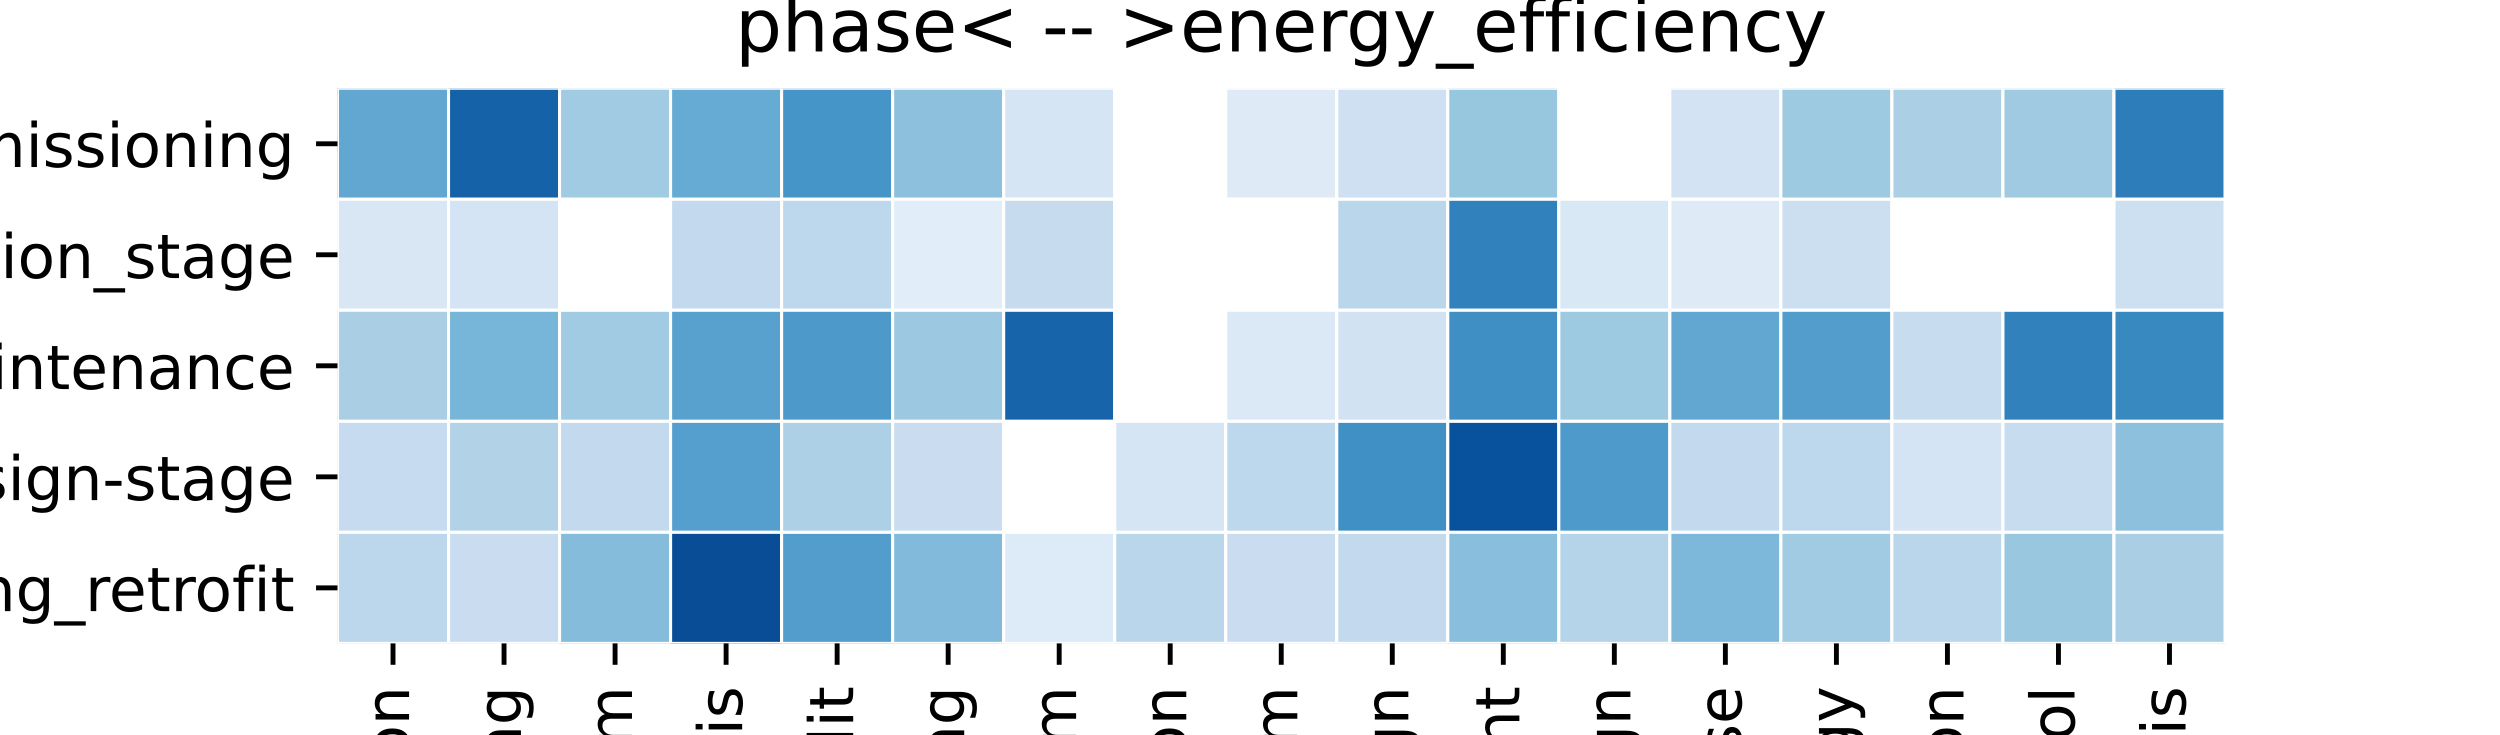 <?xml version="1.0" encoding="utf-8" standalone="no"?>
<!DOCTYPE svg PUBLIC "-//W3C//DTD SVG 1.1//EN"
  "http://www.w3.org/Graphics/SVG/1.1/DTD/svg11.dtd">
<!-- Created with matplotlib (https://matplotlib.org/) -->
<svg height="120pt" version="1.1" viewBox="0 0 408 120" width="408pt" xmlns="http://www.w3.org/2000/svg" xmlns:xlink="http://www.w3.org/1999/xlink">
 <defs>
  <style type="text/css">
*{stroke-linecap:butt;stroke-linejoin:round;}
  </style>
 </defs>
 <g id="figure_1">
  <g id="patch_1">
   <path d="M 0 120 
L 408 120 
L 408 0 
L 0 0 
z
" style="fill:#ffffff;"/>
  </g>
  <g id="axes_1">
   <g id="patch_2">
    <path d="M 55.08 105 
L 363.12 105 
L 363.12 14.4 
L 55.08 14.4 
z
" style="fill:#ffffff;"/>
   </g>
   <g id="QuadMesh_1">
    <path clip-path="url(#pa91f9dc8dc)" d="M 55.08 14.4 
L 73.2 14.4 
L 73.2 32.52 
L 55.08 32.52 
L 55.08 14.4 
" style="fill:#61a7d2;stroke:#ffffff;stroke-width:0.5;"/>
    <path clip-path="url(#pa91f9dc8dc)" d="M 73.2 14.4 
L 91.32 14.4 
L 91.32 32.52 
L 73.2 32.52 
L 73.2 14.4 
" style="fill:#1562a9;stroke:#ffffff;stroke-width:0.5;"/>
    <path clip-path="url(#pa91f9dc8dc)" d="M 91.32 14.4 
L 109.44 14.4 
L 109.44 32.52 
L 91.32 32.52 
L 91.32 14.4 
" style="fill:#a0cbe2;stroke:#ffffff;stroke-width:0.5;"/>
    <path clip-path="url(#pa91f9dc8dc)" d="M 109.44 14.4 
L 127.56 14.4 
L 127.56 32.52 
L 109.44 32.52 
L 109.44 14.4 
" style="fill:#66abd4;stroke:#ffffff;stroke-width:0.5;"/>
    <path clip-path="url(#pa91f9dc8dc)" d="M 127.56 14.4 
L 145.68 14.4 
L 145.68 32.52 
L 127.56 32.52 
L 127.56 14.4 
" style="fill:#4695c8;stroke:#ffffff;stroke-width:0.5;"/>
    <path clip-path="url(#pa91f9dc8dc)" d="M 145.68 14.4 
L 163.8 14.4 
L 163.8 32.52 
L 145.68 32.52 
L 145.68 14.4 
" style="fill:#8cc0dd;stroke:#ffffff;stroke-width:0.5;"/>
    <path clip-path="url(#pa91f9dc8dc)" d="M 163.8 14.4 
L 181.92 14.4 
L 181.92 32.52 
L 163.8 32.52 
L 163.8 14.4 
" style="fill:#d6e5f4;stroke:#ffffff;stroke-width:0.5;"/>
    <path clip-path="url(#pa91f9dc8dc)" d="M 181.92 14.4 
L 200.04 14.4 
L 200.04 32.52 
L 181.92 32.52 
L 181.92 14.4 
" style="fill:none;stroke:#ffffff;stroke-width:0.5;"/>
    <path clip-path="url(#pa91f9dc8dc)" d="M 200.04 14.4 
L 218.16 14.4 
L 218.16 32.52 
L 200.04 32.52 
L 200.04 14.4 
" style="fill:#deebf7;stroke:#ffffff;stroke-width:0.5;"/>
    <path clip-path="url(#pa91f9dc8dc)" d="M 218.16 14.4 
L 236.28 14.4 
L 236.28 32.52 
L 218.16 32.52 
L 218.16 14.4 
" style="fill:#cee0f2;stroke:#ffffff;stroke-width:0.5;"/>
    <path clip-path="url(#pa91f9dc8dc)" d="M 236.28 14.4 
L 254.4 14.4 
L 254.4 32.52 
L 236.28 32.52 
L 236.28 14.4 
" style="fill:#97c6df;stroke:#ffffff;stroke-width:0.5;"/>
    <path clip-path="url(#pa91f9dc8dc)" d="M 254.4 14.4 
L 272.52 14.4 
L 272.52 32.52 
L 254.4 32.52 
L 254.4 14.4 
" style="fill:none;stroke:#ffffff;stroke-width:0.5;"/>
    <path clip-path="url(#pa91f9dc8dc)" d="M 272.52 14.4 
L 290.64 14.4 
L 290.64 32.52 
L 272.52 32.52 
L 272.52 14.4 
" style="fill:#d3e3f3;stroke:#ffffff;stroke-width:0.5;"/>
    <path clip-path="url(#pa91f9dc8dc)" d="M 290.64 14.4 
L 308.76 14.4 
L 308.76 32.52 
L 290.64 32.52 
L 290.64 14.4 
" style="fill:#9dcae1;stroke:#ffffff;stroke-width:0.5;"/>
    <path clip-path="url(#pa91f9dc8dc)" d="M 308.76 14.4 
L 326.88 14.4 
L 326.88 32.52 
L 308.76 32.52 
L 308.76 14.4 
" style="fill:#abd0e6;stroke:#ffffff;stroke-width:0.5;"/>
    <path clip-path="url(#pa91f9dc8dc)" d="M 326.88 14.4 
L 345 14.4 
L 345 32.52 
L 326.88 32.52 
L 326.88 14.4 
" style="fill:#9fcae1;stroke:#ffffff;stroke-width:0.5;"/>
    <path clip-path="url(#pa91f9dc8dc)" d="M 345 14.4 
L 363.12 14.4 
L 363.12 32.52 
L 345 32.52 
L 345 14.4 
" style="fill:#2d7dbb;stroke:#ffffff;stroke-width:0.5;"/>
    <path clip-path="url(#pa91f9dc8dc)" d="M 55.08 32.52 
L 73.2 32.52 
L 73.2 50.64 
L 55.08 50.64 
L 55.08 32.52 
" style="fill:#d9e7f5;stroke:#ffffff;stroke-width:0.5;"/>
    <path clip-path="url(#pa91f9dc8dc)" d="M 73.2 32.52 
L 91.32 32.52 
L 91.32 50.64 
L 73.2 50.64 
L 73.2 32.52 
" style="fill:#d4e4f4;stroke:#ffffff;stroke-width:0.5;"/>
    <path clip-path="url(#pa91f9dc8dc)" d="M 91.32 32.52 
L 109.44 32.52 
L 109.44 50.64 
L 91.32 50.64 
L 91.32 32.52 
" style="fill:none;stroke:#ffffff;stroke-width:0.5;"/>
    <path clip-path="url(#pa91f9dc8dc)" d="M 109.44 32.52 
L 127.56 32.52 
L 127.56 50.64 
L 109.44 50.64 
L 109.44 32.52 
" style="fill:#c2d9ee;stroke:#ffffff;stroke-width:0.5;"/>
    <path clip-path="url(#pa91f9dc8dc)" d="M 127.56 32.52 
L 145.68 32.52 
L 145.68 50.64 
L 127.56 50.64 
L 127.56 32.52 
" style="fill:#bdd7ec;stroke:#ffffff;stroke-width:0.5;"/>
    <path clip-path="url(#pa91f9dc8dc)" d="M 145.68 32.52 
L 163.8 32.52 
L 163.8 50.64 
L 145.68 50.64 
L 145.68 32.52 
" style="fill:#e1edf8;stroke:#ffffff;stroke-width:0.5;"/>
    <path clip-path="url(#pa91f9dc8dc)" d="M 163.8 32.52 
L 181.92 32.52 
L 181.92 50.64 
L 163.8 50.64 
L 163.8 32.52 
" style="fill:#c7dbef;stroke:#ffffff;stroke-width:0.5;"/>
    <path clip-path="url(#pa91f9dc8dc)" d="M 181.92 32.52 
L 200.04 32.52 
L 200.04 50.64 
L 181.92 50.64 
L 181.92 32.52 
" style="fill:none;stroke:#ffffff;stroke-width:0.5;"/>
    <path clip-path="url(#pa91f9dc8dc)" d="M 200.04 32.52 
L 218.16 32.52 
L 218.16 50.64 
L 200.04 50.64 
L 200.04 32.52 
" style="fill:none;stroke:#ffffff;stroke-width:0.5;"/>
    <path clip-path="url(#pa91f9dc8dc)" d="M 218.16 32.52 
L 236.28 32.52 
L 236.28 50.64 
L 218.16 50.64 
L 218.16 32.52 
" style="fill:#b9d6ea;stroke:#ffffff;stroke-width:0.5;"/>
    <path clip-path="url(#pa91f9dc8dc)" d="M 236.28 32.52 
L 254.4 32.52 
L 254.4 50.64 
L 236.28 50.64 
L 236.28 32.52 
" style="fill:#3181bd;stroke:#ffffff;stroke-width:0.5;"/>
    <path clip-path="url(#pa91f9dc8dc)" d="M 254.4 32.52 
L 272.52 32.52 
L 272.52 50.64 
L 254.4 50.64 
L 254.4 32.52 
" style="fill:#d9e8f5;stroke:#ffffff;stroke-width:0.5;"/>
    <path clip-path="url(#pa91f9dc8dc)" d="M 272.52 32.52 
L 290.64 32.52 
L 290.64 50.64 
L 272.52 50.64 
L 272.52 32.52 
" style="fill:#deebf7;stroke:#ffffff;stroke-width:0.5;"/>
    <path clip-path="url(#pa91f9dc8dc)" d="M 290.64 32.52 
L 308.76 32.52 
L 308.76 50.64 
L 290.64 50.64 
L 290.64 32.52 
" style="fill:#ccdff1;stroke:#ffffff;stroke-width:0.5;"/>
    <path clip-path="url(#pa91f9dc8dc)" d="M 308.76 32.52 
L 326.88 32.52 
L 326.88 50.64 
L 308.76 50.64 
L 308.76 32.52 
" style="fill:none;stroke:#ffffff;stroke-width:0.5;"/>
    <path clip-path="url(#pa91f9dc8dc)" d="M 326.88 32.52 
L 345 32.52 
L 345 50.64 
L 326.88 50.64 
L 326.88 32.52 
" style="fill:none;stroke:#ffffff;stroke-width:0.5;"/>
    <path clip-path="url(#pa91f9dc8dc)" d="M 345 32.52 
L 363.12 32.52 
L 363.12 50.64 
L 345 50.64 
L 345 32.52 
" style="fill:#cde0f1;stroke:#ffffff;stroke-width:0.5;"/>
    <path clip-path="url(#pa91f9dc8dc)" d="M 55.08 50.64 
L 73.2 50.64 
L 73.2 68.76 
L 55.08 68.76 
L 55.08 50.64 
" style="fill:#aacfe5;stroke:#ffffff;stroke-width:0.5;"/>
    <path clip-path="url(#pa91f9dc8dc)" d="M 73.2 50.64 
L 91.32 50.64 
L 91.32 68.76 
L 73.2 68.76 
L 73.2 50.64 
" style="fill:#77b5d9;stroke:#ffffff;stroke-width:0.5;"/>
    <path clip-path="url(#pa91f9dc8dc)" d="M 91.32 50.64 
L 109.44 50.64 
L 109.44 68.76 
L 91.32 68.76 
L 91.32 50.64 
" style="fill:#a0cbe2;stroke:#ffffff;stroke-width:0.5;"/>
    <path clip-path="url(#pa91f9dc8dc)" d="M 109.44 50.64 
L 127.56 50.64 
L 127.56 68.76 
L 109.44 68.76 
L 109.44 50.64 
" style="fill:#58a1cf;stroke:#ffffff;stroke-width:0.5;"/>
    <path clip-path="url(#pa91f9dc8dc)" d="M 127.56 50.64 
L 145.68 50.64 
L 145.68 68.76 
L 127.56 68.76 
L 127.56 50.64 
" style="fill:#4d99ca;stroke:#ffffff;stroke-width:0.5;"/>
    <path clip-path="url(#pa91f9dc8dc)" d="M 145.68 50.64 
L 163.8 50.64 
L 163.8 68.76 
L 145.68 68.76 
L 145.68 50.64 
" style="fill:#9cc9e1;stroke:#ffffff;stroke-width:0.5;"/>
    <path clip-path="url(#pa91f9dc8dc)" d="M 163.8 50.64 
L 181.92 50.64 
L 181.92 68.76 
L 163.8 68.76 
L 163.8 50.64 
" style="fill:#1764ab;stroke:#ffffff;stroke-width:0.5;"/>
    <path clip-path="url(#pa91f9dc8dc)" d="M 181.92 50.64 
L 200.04 50.64 
L 200.04 68.76 
L 181.92 68.76 
L 181.92 50.64 
" style="fill:none;stroke:#ffffff;stroke-width:0.5;"/>
    <path clip-path="url(#pa91f9dc8dc)" d="M 200.04 50.64 
L 218.16 50.64 
L 218.16 68.76 
L 200.04 68.76 
L 200.04 50.64 
" style="fill:#dbe9f6;stroke:#ffffff;stroke-width:0.5;"/>
    <path clip-path="url(#pa91f9dc8dc)" d="M 218.16 50.64 
L 236.28 50.64 
L 236.28 68.76 
L 218.16 68.76 
L 218.16 50.64 
" style="fill:#d1e2f3;stroke:#ffffff;stroke-width:0.5;"/>
    <path clip-path="url(#pa91f9dc8dc)" d="M 236.28 50.64 
L 254.4 50.64 
L 254.4 68.76 
L 236.28 68.76 
L 236.28 50.64 
" style="fill:#3f8fc5;stroke:#ffffff;stroke-width:0.5;"/>
    <path clip-path="url(#pa91f9dc8dc)" d="M 254.4 50.64 
L 272.52 50.64 
L 272.52 68.76 
L 254.4 68.76 
L 254.4 50.64 
" style="fill:#9dcae1;stroke:#ffffff;stroke-width:0.5;"/>
    <path clip-path="url(#pa91f9dc8dc)" d="M 272.52 50.64 
L 290.64 50.64 
L 290.64 68.76 
L 272.52 68.76 
L 272.52 50.64 
" style="fill:#61a7d2;stroke:#ffffff;stroke-width:0.5;"/>
    <path clip-path="url(#pa91f9dc8dc)" d="M 290.64 50.64 
L 308.76 50.64 
L 308.76 68.76 
L 290.64 68.76 
L 290.64 50.64 
" style="fill:#529dcc;stroke:#ffffff;stroke-width:0.5;"/>
    <path clip-path="url(#pa91f9dc8dc)" d="M 308.76 50.64 
L 326.88 50.64 
L 326.88 68.76 
L 308.76 68.76 
L 308.76 50.64 
" style="fill:#c7dcef;stroke:#ffffff;stroke-width:0.5;"/>
    <path clip-path="url(#pa91f9dc8dc)" d="M 326.88 50.64 
L 345 50.64 
L 345 68.76 
L 326.88 68.76 
L 326.88 50.64 
" style="fill:#3181bd;stroke:#ffffff;stroke-width:0.5;"/>
    <path clip-path="url(#pa91f9dc8dc)" d="M 345 50.64 
L 363.12 50.64 
L 363.12 68.76 
L 345 68.76 
L 345 50.64 
" style="fill:#3989c1;stroke:#ffffff;stroke-width:0.5;"/>
    <path clip-path="url(#pa91f9dc8dc)" d="M 55.08 68.76 
L 73.2 68.76 
L 73.2 86.88 
L 55.08 86.88 
L 55.08 68.76 
" style="fill:#c6dbef;stroke:#ffffff;stroke-width:0.5;"/>
    <path clip-path="url(#pa91f9dc8dc)" d="M 73.2 68.76 
L 91.32 68.76 
L 91.32 86.88 
L 73.2 86.88 
L 73.2 68.76 
" style="fill:#b2d2e8;stroke:#ffffff;stroke-width:0.5;"/>
    <path clip-path="url(#pa91f9dc8dc)" d="M 91.32 68.76 
L 109.44 68.76 
L 109.44 86.88 
L 91.32 86.88 
L 91.32 68.76 
" style="fill:#c2d9ee;stroke:#ffffff;stroke-width:0.5;"/>
    <path clip-path="url(#pa91f9dc8dc)" d="M 109.44 68.76 
L 127.56 68.76 
L 127.56 86.88 
L 109.44 86.88 
L 109.44 68.76 
" style="fill:#549fcd;stroke:#ffffff;stroke-width:0.5;"/>
    <path clip-path="url(#pa91f9dc8dc)" d="M 127.56 68.76 
L 145.68 68.76 
L 145.68 86.88 
L 127.56 86.88 
L 127.56 68.76 
" style="fill:#add0e6;stroke:#ffffff;stroke-width:0.5;"/>
    <path clip-path="url(#pa91f9dc8dc)" d="M 145.68 68.76 
L 163.8 68.76 
L 163.8 86.88 
L 145.68 86.88 
L 145.68 68.76 
" style="fill:#caddf0;stroke:#ffffff;stroke-width:0.5;"/>
    <path clip-path="url(#pa91f9dc8dc)" d="M 163.8 68.76 
L 181.92 68.76 
L 181.92 86.88 
L 163.8 86.88 
L 163.8 68.76 
" style="fill:none;stroke:#ffffff;stroke-width:0.5;"/>
    <path clip-path="url(#pa91f9dc8dc)" d="M 181.92 68.76 
L 200.04 68.76 
L 200.04 86.88 
L 181.92 86.88 
L 181.92 68.76 
" style="fill:#d5e5f4;stroke:#ffffff;stroke-width:0.5;"/>
    <path clip-path="url(#pa91f9dc8dc)" d="M 200.04 68.76 
L 218.16 68.76 
L 218.16 86.88 
L 200.04 86.88 
L 200.04 68.76 
" style="fill:#bdd7ec;stroke:#ffffff;stroke-width:0.5;"/>
    <path clip-path="url(#pa91f9dc8dc)" d="M 218.16 68.76 
L 236.28 68.76 
L 236.28 86.88 
L 218.16 86.88 
L 218.16 68.76 
" style="fill:#4090c5;stroke:#ffffff;stroke-width:0.5;"/>
    <path clip-path="url(#pa91f9dc8dc)" d="M 236.28 68.76 
L 254.4 68.76 
L 254.4 86.88 
L 236.28 86.88 
L 236.28 68.76 
" style="fill:#08519c;stroke:#ffffff;stroke-width:0.5;"/>
    <path clip-path="url(#pa91f9dc8dc)" d="M 254.4 68.76 
L 272.52 68.76 
L 272.52 86.88 
L 254.4 86.88 
L 254.4 68.76 
" style="fill:#4e9acb;stroke:#ffffff;stroke-width:0.5;"/>
    <path clip-path="url(#pa91f9dc8dc)" d="M 272.52 68.76 
L 290.64 68.76 
L 290.64 86.88 
L 272.52 86.88 
L 272.52 68.76 
" style="fill:#c3daee;stroke:#ffffff;stroke-width:0.5;"/>
    <path clip-path="url(#pa91f9dc8dc)" d="M 290.64 68.76 
L 308.76 68.76 
L 308.76 86.88 
L 290.64 86.88 
L 290.64 68.76 
" style="fill:#bdd7ec;stroke:#ffffff;stroke-width:0.5;"/>
    <path clip-path="url(#pa91f9dc8dc)" d="M 308.76 68.76 
L 326.88 68.76 
L 326.88 86.88 
L 308.76 86.88 
L 308.76 68.76 
" style="fill:#d4e4f4;stroke:#ffffff;stroke-width:0.5;"/>
    <path clip-path="url(#pa91f9dc8dc)" d="M 326.88 68.76 
L 345 68.76 
L 345 86.88 
L 326.88 86.88 
L 326.88 68.76 
" style="fill:#c8dcf0;stroke:#ffffff;stroke-width:0.5;"/>
    <path clip-path="url(#pa91f9dc8dc)" d="M 345 68.76 
L 363.12 68.76 
L 363.12 86.88 
L 345 86.88 
L 345 68.76 
" style="fill:#8cc0dd;stroke:#ffffff;stroke-width:0.5;"/>
    <path clip-path="url(#pa91f9dc8dc)" d="M 55.08 86.88 
L 73.2 86.88 
L 73.2 105 
L 55.08 105 
L 55.08 86.88 
" style="fill:#bcd7eb;stroke:#ffffff;stroke-width:0.5;"/>
    <path clip-path="url(#pa91f9dc8dc)" d="M 73.2 86.88 
L 91.32 86.88 
L 91.32 105 
L 73.2 105 
L 73.2 86.88 
" style="fill:#caddf0;stroke:#ffffff;stroke-width:0.5;"/>
    <path clip-path="url(#pa91f9dc8dc)" d="M 91.32 86.88 
L 109.44 86.88 
L 109.44 105 
L 91.32 105 
L 91.32 86.88 
" style="fill:#85bcdc;stroke:#ffffff;stroke-width:0.5;"/>
    <path clip-path="url(#pa91f9dc8dc)" d="M 109.44 86.88 
L 127.56 86.88 
L 127.56 105 
L 109.44 105 
L 109.44 86.88 
" style="fill:#084d96;stroke:#ffffff;stroke-width:0.5;"/>
    <path clip-path="url(#pa91f9dc8dc)" d="M 127.56 86.88 
L 145.68 86.88 
L 145.68 105 
L 127.56 105 
L 127.56 86.88 
" style="fill:#529dcc;stroke:#ffffff;stroke-width:0.5;"/>
    <path clip-path="url(#pa91f9dc8dc)" d="M 145.68 86.88 
L 163.8 86.88 
L 163.8 105 
L 145.68 105 
L 145.68 86.88 
" style="fill:#81badb;stroke:#ffffff;stroke-width:0.5;"/>
    <path clip-path="url(#pa91f9dc8dc)" d="M 163.8 86.88 
L 181.92 86.88 
L 181.92 105 
L 163.8 105 
L 163.8 86.88 
" style="fill:#ddeaf7;stroke:#ffffff;stroke-width:0.5;"/>
    <path clip-path="url(#pa91f9dc8dc)" d="M 181.92 86.88 
L 200.04 86.88 
L 200.04 105 
L 181.92 105 
L 181.92 86.88 
" style="fill:#bad6eb;stroke:#ffffff;stroke-width:0.5;"/>
    <path clip-path="url(#pa91f9dc8dc)" d="M 200.04 86.88 
L 218.16 86.88 
L 218.16 105 
L 200.04 105 
L 200.04 86.88 
" style="fill:#caddf0;stroke:#ffffff;stroke-width:0.5;"/>
    <path clip-path="url(#pa91f9dc8dc)" d="M 218.16 86.88 
L 236.28 86.88 
L 236.28 105 
L 218.16 105 
L 218.16 86.88 
" style="fill:#c2d9ee;stroke:#ffffff;stroke-width:0.5;"/>
    <path clip-path="url(#pa91f9dc8dc)" d="M 236.28 86.88 
L 254.4 86.88 
L 254.4 105 
L 236.28 105 
L 236.28 86.88 
" style="fill:#89bedc;stroke:#ffffff;stroke-width:0.5;"/>
    <path clip-path="url(#pa91f9dc8dc)" d="M 254.4 86.88 
L 272.52 86.88 
L 272.52 105 
L 254.4 105 
L 254.4 86.88 
" style="fill:#b5d4e9;stroke:#ffffff;stroke-width:0.5;"/>
    <path clip-path="url(#pa91f9dc8dc)" d="M 272.52 86.88 
L 290.64 86.88 
L 290.64 105 
L 272.52 105 
L 272.52 86.88 
" style="fill:#7db8da;stroke:#ffffff;stroke-width:0.5;"/>
    <path clip-path="url(#pa91f9dc8dc)" d="M 290.64 86.88 
L 308.76 86.88 
L 308.76 105 
L 290.64 105 
L 290.64 86.88 
" style="fill:#a0cbe2;stroke:#ffffff;stroke-width:0.5;"/>
    <path clip-path="url(#pa91f9dc8dc)" d="M 308.76 86.88 
L 326.88 86.88 
L 326.88 105 
L 308.76 105 
L 308.76 86.88 
" style="fill:#b9d6ea;stroke:#ffffff;stroke-width:0.5;"/>
    <path clip-path="url(#pa91f9dc8dc)" d="M 326.88 86.88 
L 345 86.88 
L 345 105 
L 326.88 105 
L 326.88 86.88 
" style="fill:#99c7e0;stroke:#ffffff;stroke-width:0.5;"/>
    <path clip-path="url(#pa91f9dc8dc)" d="M 345 86.88 
L 363.12 86.88 
L 363.12 105 
L 345 105 
L 345 86.88 
" style="fill:#aacfe5;stroke:#ffffff;stroke-width:0.5;"/>
   </g>
   <g id="matplotlib.axis_1">
    <g id="xtick_1">
     <g id="line2d_1">
      <defs>
       <path d="M 0 0 
L 0 3.5 
" id="me21afa8366" style="stroke:#000000;stroke-width:0.8;"/>
      </defs>
      <g>
       <use style="stroke:#000000;stroke-width:0.8;" x="64.14" xlink:href="#me21afa8366" y="105"/>
      </g>
     </g>
     <g id="text_1">
      <!-- measurement_and_verification -->
      <defs>
       <path d="M 52 44.188 
Q 55.375 50.25 60.062 53.125 
Q 64.75 56 71.094 56 
Q 79.641 56 84.281 50.016 
Q 88.922 44.047 88.922 33.016 
L 88.922 0 
L 79.891 0 
L 79.891 32.719 
Q 79.891 40.578 77.094 44.375 
Q 74.312 48.188 68.609 48.188 
Q 61.625 48.188 57.562 43.547 
Q 53.516 38.922 53.516 30.906 
L 53.516 0 
L 44.484 0 
L 44.484 32.719 
Q 44.484 40.625 41.703 44.406 
Q 38.922 48.188 33.109 48.188 
Q 26.219 48.188 22.156 43.531 
Q 18.109 38.875 18.109 30.906 
L 18.109 0 
L 9.078 0 
L 9.078 54.688 
L 18.109 54.688 
L 18.109 46.188 
Q 21.188 51.219 25.484 53.609 
Q 29.781 56 35.688 56 
Q 41.656 56 45.828 52.969 
Q 50 49.953 52 44.188 
z
" id="DejaVuSans-109"/>
       <path d="M 56.203 29.594 
L 56.203 25.203 
L 14.891 25.203 
Q 15.484 15.922 20.484 11.062 
Q 25.484 6.203 34.422 6.203 
Q 39.594 6.203 44.453 7.469 
Q 49.312 8.734 54.109 11.281 
L 54.109 2.781 
Q 49.266 0.734 44.188 -0.344 
Q 39.109 -1.422 33.891 -1.422 
Q 20.797 -1.422 13.156 6.188 
Q 5.516 13.812 5.516 26.812 
Q 5.516 40.234 12.766 48.109 
Q 20.016 56 32.328 56 
Q 43.359 56 49.781 48.891 
Q 56.203 41.797 56.203 29.594 
z
M 47.219 32.234 
Q 47.125 39.594 43.094 43.984 
Q 39.062 48.391 32.422 48.391 
Q 24.906 48.391 20.391 44.141 
Q 15.875 39.891 15.188 32.172 
z
" id="DejaVuSans-101"/>
       <path d="M 34.281 27.484 
Q 23.391 27.484 19.188 25 
Q 14.984 22.516 14.984 16.5 
Q 14.984 11.719 18.141 8.906 
Q 21.297 6.109 26.703 6.109 
Q 34.188 6.109 38.703 11.406 
Q 43.219 16.703 43.219 25.484 
L 43.219 27.484 
z
M 52.203 31.203 
L 52.203 0 
L 43.219 0 
L 43.219 8.297 
Q 40.141 3.328 35.547 0.953 
Q 30.953 -1.422 24.312 -1.422 
Q 15.922 -1.422 10.953 3.297 
Q 6 8.016 6 15.922 
Q 6 25.141 12.172 29.828 
Q 18.359 34.516 30.609 34.516 
L 43.219 34.516 
L 43.219 35.406 
Q 43.219 41.609 39.141 45 
Q 35.062 48.391 27.688 48.391 
Q 23 48.391 18.547 47.266 
Q 14.109 46.141 10.016 43.891 
L 10.016 52.203 
Q 14.938 54.109 19.578 55.047 
Q 24.219 56 28.609 56 
Q 40.484 56 46.344 49.844 
Q 52.203 43.703 52.203 31.203 
z
" id="DejaVuSans-97"/>
       <path d="M 44.281 53.078 
L 44.281 44.578 
Q 40.484 46.531 36.375 47.5 
Q 32.281 48.484 27.875 48.484 
Q 21.188 48.484 17.844 46.438 
Q 14.5 44.391 14.5 40.281 
Q 14.5 37.156 16.891 35.375 
Q 19.281 33.594 26.516 31.984 
L 29.594 31.297 
Q 39.156 29.25 43.188 25.516 
Q 47.219 21.781 47.219 15.094 
Q 47.219 7.469 41.188 3.016 
Q 35.156 -1.422 24.609 -1.422 
Q 20.219 -1.422 15.453 -0.562 
Q 10.688 0.297 5.422 2 
L 5.422 11.281 
Q 10.406 8.688 15.234 7.391 
Q 20.062 6.109 24.812 6.109 
Q 31.156 6.109 34.562 8.281 
Q 37.984 10.453 37.984 14.406 
Q 37.984 18.062 35.516 20.016 
Q 33.062 21.969 24.703 23.781 
L 21.578 24.516 
Q 13.234 26.266 9.516 29.906 
Q 5.812 33.547 5.812 39.891 
Q 5.812 47.609 11.281 51.797 
Q 16.75 56 26.812 56 
Q 31.781 56 36.172 55.266 
Q 40.578 54.547 44.281 53.078 
z
" id="DejaVuSans-115"/>
       <path d="M 8.5 21.578 
L 8.5 54.688 
L 17.484 54.688 
L 17.484 21.922 
Q 17.484 14.156 20.5 10.266 
Q 23.531 6.391 29.594 6.391 
Q 36.859 6.391 41.078 11.031 
Q 45.312 15.672 45.312 23.688 
L 45.312 54.688 
L 54.297 54.688 
L 54.297 0 
L 45.312 0 
L 45.312 8.406 
Q 42.047 3.422 37.719 1 
Q 33.406 -1.422 27.688 -1.422 
Q 18.266 -1.422 13.375 4.438 
Q 8.5 10.297 8.5 21.578 
z
M 31.109 56 
z
" id="DejaVuSans-117"/>
       <path d="M 41.109 46.297 
Q 39.594 47.172 37.812 47.578 
Q 36.031 48 33.891 48 
Q 26.266 48 22.188 43.047 
Q 18.109 38.094 18.109 28.812 
L 18.109 0 
L 9.078 0 
L 9.078 54.688 
L 18.109 54.688 
L 18.109 46.188 
Q 20.953 51.172 25.484 53.578 
Q 30.031 56 36.531 56 
Q 37.453 56 38.578 55.875 
Q 39.703 55.766 41.062 55.516 
z
" id="DejaVuSans-114"/>
       <path d="M 54.891 33.016 
L 54.891 0 
L 45.906 0 
L 45.906 32.719 
Q 45.906 40.484 42.875 44.328 
Q 39.844 48.188 33.797 48.188 
Q 26.516 48.188 22.312 43.547 
Q 18.109 38.922 18.109 30.906 
L 18.109 0 
L 9.078 0 
L 9.078 54.688 
L 18.109 54.688 
L 18.109 46.188 
Q 21.344 51.125 25.703 53.562 
Q 30.078 56 35.797 56 
Q 45.219 56 50.047 50.172 
Q 54.891 44.344 54.891 33.016 
z
" id="DejaVuSans-110"/>
       <path d="M 18.312 70.219 
L 18.312 54.688 
L 36.812 54.688 
L 36.812 47.703 
L 18.312 47.703 
L 18.312 18.016 
Q 18.312 11.328 20.141 9.422 
Q 21.969 7.516 27.594 7.516 
L 36.812 7.516 
L 36.812 0 
L 27.594 0 
Q 17.188 0 13.234 3.875 
Q 9.281 7.766 9.281 18.016 
L 9.281 47.703 
L 2.688 47.703 
L 2.688 54.688 
L 9.281 54.688 
L 9.281 70.219 
z
" id="DejaVuSans-116"/>
       <path d="M 50.984 -16.609 
L 50.984 -23.578 
L -0.984 -23.578 
L -0.984 -16.609 
z
" id="DejaVuSans-95"/>
       <path d="M 45.406 46.391 
L 45.406 75.984 
L 54.391 75.984 
L 54.391 0 
L 45.406 0 
L 45.406 8.203 
Q 42.578 3.328 38.25 0.953 
Q 33.938 -1.422 27.875 -1.422 
Q 17.969 -1.422 11.734 6.484 
Q 5.516 14.406 5.516 27.297 
Q 5.516 40.188 11.734 48.094 
Q 17.969 56 27.875 56 
Q 33.938 56 38.25 53.625 
Q 42.578 51.266 45.406 46.391 
z
M 14.797 27.297 
Q 14.797 17.391 18.875 11.75 
Q 22.953 6.109 30.078 6.109 
Q 37.203 6.109 41.297 11.75 
Q 45.406 17.391 45.406 27.297 
Q 45.406 37.203 41.297 42.844 
Q 37.203 48.484 30.078 48.484 
Q 22.953 48.484 18.875 42.844 
Q 14.797 37.203 14.797 27.297 
z
" id="DejaVuSans-100"/>
       <path d="M 2.984 54.688 
L 12.5 54.688 
L 29.594 8.797 
L 46.688 54.688 
L 56.203 54.688 
L 35.688 0 
L 23.484 0 
z
" id="DejaVuSans-118"/>
       <path d="M 9.422 54.688 
L 18.406 54.688 
L 18.406 0 
L 9.422 0 
z
M 9.422 75.984 
L 18.406 75.984 
L 18.406 64.594 
L 9.422 64.594 
z
" id="DejaVuSans-105"/>
       <path d="M 37.109 75.984 
L 37.109 68.5 
L 28.516 68.5 
Q 23.688 68.5 21.797 66.547 
Q 19.922 64.594 19.922 59.516 
L 19.922 54.688 
L 34.719 54.688 
L 34.719 47.703 
L 19.922 47.703 
L 19.922 0 
L 10.891 0 
L 10.891 47.703 
L 2.297 47.703 
L 2.297 54.688 
L 10.891 54.688 
L 10.891 58.5 
Q 10.891 67.625 15.141 71.797 
Q 19.391 75.984 28.609 75.984 
z
" id="DejaVuSans-102"/>
       <path d="M 48.781 52.594 
L 48.781 44.188 
Q 44.969 46.297 41.141 47.344 
Q 37.312 48.391 33.406 48.391 
Q 24.656 48.391 19.812 42.844 
Q 14.984 37.312 14.984 27.297 
Q 14.984 17.281 19.812 11.734 
Q 24.656 6.203 33.406 6.203 
Q 37.312 6.203 41.141 7.25 
Q 44.969 8.297 48.781 10.406 
L 48.781 2.094 
Q 45.016 0.344 40.984 -0.531 
Q 36.969 -1.422 32.422 -1.422 
Q 20.062 -1.422 12.781 6.344 
Q 5.516 14.109 5.516 27.297 
Q 5.516 40.672 12.859 48.328 
Q 20.219 56 33.016 56 
Q 37.156 56 41.109 55.141 
Q 45.062 54.297 48.781 52.594 
z
" id="DejaVuSans-99"/>
       <path d="M 30.609 48.391 
Q 23.391 48.391 19.188 42.75 
Q 14.984 37.109 14.984 27.297 
Q 14.984 17.484 19.156 11.844 
Q 23.344 6.203 30.609 6.203 
Q 37.797 6.203 41.984 11.859 
Q 46.188 17.531 46.188 27.297 
Q 46.188 37.016 41.984 42.703 
Q 37.797 48.391 30.609 48.391 
z
M 30.609 56 
Q 42.328 56 49.016 48.375 
Q 55.719 40.766 55.719 27.297 
Q 55.719 13.875 49.016 6.219 
Q 42.328 -1.422 30.609 -1.422 
Q 18.844 -1.422 12.172 6.219 
Q 5.516 13.875 5.516 27.297 
Q 5.516 40.766 12.172 48.375 
Q 18.844 56 30.609 56 
z
" id="DejaVuSans-111"/>
      </defs>
      <g transform="translate(66.76 266.614)rotate(-90)scale(0.1 -0.1)">
       <use xlink:href="#DejaVuSans-109"/>
       <use x="97.412" xlink:href="#DejaVuSans-101"/>
       <use x="158.936" xlink:href="#DejaVuSans-97"/>
       <use x="220.215" xlink:href="#DejaVuSans-115"/>
       <use x="272.314" xlink:href="#DejaVuSans-117"/>
       <use x="335.693" xlink:href="#DejaVuSans-114"/>
       <use x="374.557" xlink:href="#DejaVuSans-101"/>
       <use x="436.08" xlink:href="#DejaVuSans-109"/>
       <use x="533.492" xlink:href="#DejaVuSans-101"/>
       <use x="595.016" xlink:href="#DejaVuSans-110"/>
       <use x="658.395" xlink:href="#DejaVuSans-116"/>
       <use x="697.604" xlink:href="#DejaVuSans-95"/>
       <use x="747.604" xlink:href="#DejaVuSans-97"/>
       <use x="808.883" xlink:href="#DejaVuSans-110"/>
       <use x="872.262" xlink:href="#DejaVuSans-100"/>
       <use x="935.738" xlink:href="#DejaVuSans-95"/>
       <use x="985.738" xlink:href="#DejaVuSans-118"/>
       <use x="1044.918" xlink:href="#DejaVuSans-101"/>
       <use x="1106.441" xlink:href="#DejaVuSans-114"/>
       <use x="1147.555" xlink:href="#DejaVuSans-105"/>
       <use x="1175.338" xlink:href="#DejaVuSans-102"/>
       <use x="1210.543" xlink:href="#DejaVuSans-105"/>
       <use x="1238.326" xlink:href="#DejaVuSans-99"/>
       <use x="1293.307" xlink:href="#DejaVuSans-97"/>
       <use x="1354.586" xlink:href="#DejaVuSans-116"/>
       <use x="1393.795" xlink:href="#DejaVuSans-105"/>
       <use x="1421.578" xlink:href="#DejaVuSans-111"/>
       <use x="1482.76" xlink:href="#DejaVuSans-110"/>
      </g>
     </g>
    </g>
    <g id="xtick_2">
     <g id="line2d_2">
      <g>
       <use style="stroke:#000000;stroke-width:0.8;" x="82.26" xlink:href="#me21afa8366" y="105"/>
      </g>
     </g>
     <g id="text_2">
      <!-- retro-commissioning -->
      <defs>
       <path d="M 4.891 31.391 
L 31.203 31.391 
L 31.203 23.391 
L 4.891 23.391 
z
" id="DejaVuSans-45"/>
       <path d="M 45.406 27.984 
Q 45.406 37.75 41.375 43.109 
Q 37.359 48.484 30.078 48.484 
Q 22.859 48.484 18.828 43.109 
Q 14.797 37.75 14.797 27.984 
Q 14.797 18.266 18.828 12.891 
Q 22.859 7.516 30.078 7.516 
Q 37.359 7.516 41.375 12.891 
Q 45.406 18.266 45.406 27.984 
z
M 54.391 6.781 
Q 54.391 -7.172 48.188 -13.984 
Q 42 -20.797 29.203 -20.797 
Q 24.469 -20.797 20.266 -20.094 
Q 16.062 -19.391 12.109 -17.922 
L 12.109 -9.188 
Q 16.062 -11.328 19.922 -12.344 
Q 23.781 -13.375 27.781 -13.375 
Q 36.625 -13.375 41.016 -8.766 
Q 45.406 -4.156 45.406 5.172 
L 45.406 9.625 
Q 42.625 4.781 38.281 2.391 
Q 33.938 0 27.875 0 
Q 17.828 0 11.672 7.656 
Q 5.516 15.328 5.516 27.984 
Q 5.516 40.672 11.672 48.328 
Q 17.828 56 27.875 56 
Q 33.938 56 38.281 53.609 
Q 42.625 51.219 45.406 46.391 
L 45.406 54.688 
L 54.391 54.688 
z
" id="DejaVuSans-103"/>
      </defs>
      <g transform="translate(85.019 214.753)rotate(-90)scale(0.1 -0.1)">
       <use xlink:href="#DejaVuSans-114"/>
       <use x="38.863" xlink:href="#DejaVuSans-101"/>
       <use x="100.387" xlink:href="#DejaVuSans-116"/>
       <use x="139.596" xlink:href="#DejaVuSans-114"/>
       <use x="178.459" xlink:href="#DejaVuSans-111"/>
       <use x="241.516" xlink:href="#DejaVuSans-45"/>
       <use x="277.6" xlink:href="#DejaVuSans-99"/>
       <use x="332.58" xlink:href="#DejaVuSans-111"/>
       <use x="393.762" xlink:href="#DejaVuSans-109"/>
       <use x="491.174" xlink:href="#DejaVuSans-109"/>
       <use x="588.586" xlink:href="#DejaVuSans-105"/>
       <use x="616.369" xlink:href="#DejaVuSans-115"/>
       <use x="668.469" xlink:href="#DejaVuSans-115"/>
       <use x="720.568" xlink:href="#DejaVuSans-105"/>
       <use x="748.352" xlink:href="#DejaVuSans-111"/>
       <use x="809.533" xlink:href="#DejaVuSans-110"/>
       <use x="872.912" xlink:href="#DejaVuSans-105"/>
       <use x="900.695" xlink:href="#DejaVuSans-110"/>
       <use x="964.074" xlink:href="#DejaVuSans-103"/>
      </g>
     </g>
    </g>
    <g id="xtick_3">
     <g id="line2d_3">
      <g>
       <use style="stroke:#000000;stroke-width:0.8;" x="100.38" xlink:href="#me21afa8366" y="105"/>
      </g>
     </g>
     <g id="text_3">
      <!-- ubem -->
      <defs>
       <path d="M 48.688 27.297 
Q 48.688 37.203 44.609 42.844 
Q 40.531 48.484 33.406 48.484 
Q 26.266 48.484 22.188 42.844 
Q 18.109 37.203 18.109 27.297 
Q 18.109 17.391 22.188 11.75 
Q 26.266 6.109 33.406 6.109 
Q 40.531 6.109 44.609 11.75 
Q 48.688 17.391 48.688 27.297 
z
M 18.109 46.391 
Q 20.953 51.266 25.266 53.625 
Q 29.594 56 35.594 56 
Q 45.562 56 51.781 48.094 
Q 58.016 40.188 58.016 27.297 
Q 58.016 14.406 51.781 6.484 
Q 45.562 -1.422 35.594 -1.422 
Q 29.594 -1.422 25.266 0.953 
Q 20.953 3.328 18.109 8.203 
L 18.109 0 
L 9.078 0 
L 9.078 75.984 
L 18.109 75.984 
z
" id="DejaVuSans-98"/>
      </defs>
      <g transform="translate(103.139 140.58)rotate(-90)scale(0.1 -0.1)">
       <use xlink:href="#DejaVuSans-117"/>
       <use x="63.379" xlink:href="#DejaVuSans-98"/>
       <use x="126.855" xlink:href="#DejaVuSans-101"/>
       <use x="188.379" xlink:href="#DejaVuSans-109"/>
      </g>
     </g>
    </g>
    <g id="xtick_4">
     <g id="line2d_4">
      <g>
       <use style="stroke:#000000;stroke-width:0.8;" x="118.5" xlink:href="#me21afa8366" y="105"/>
      </g>
     </g>
     <g id="text_4">
      <!-- retrofit_analysis -->
      <defs>
       <path d="M 9.422 75.984 
L 18.406 75.984 
L 18.406 0 
L 9.422 0 
z
" id="DejaVuSans-108"/>
       <path d="M 32.172 -5.078 
Q 28.375 -14.844 24.75 -17.812 
Q 21.141 -20.797 15.094 -20.797 
L 7.906 -20.797 
L 7.906 -13.281 
L 13.188 -13.281 
Q 16.891 -13.281 18.938 -11.516 
Q 21 -9.766 23.484 -3.219 
L 25.094 0.875 
L 2.984 54.688 
L 12.5 54.688 
L 29.594 11.922 
L 46.688 54.688 
L 56.203 54.688 
z
" id="DejaVuSans-121"/>
      </defs>
      <g transform="translate(121.12 191.67)rotate(-90)scale(0.1 -0.1)">
       <use xlink:href="#DejaVuSans-114"/>
       <use x="38.863" xlink:href="#DejaVuSans-101"/>
       <use x="100.387" xlink:href="#DejaVuSans-116"/>
       <use x="139.596" xlink:href="#DejaVuSans-114"/>
       <use x="178.459" xlink:href="#DejaVuSans-111"/>
       <use x="239.641" xlink:href="#DejaVuSans-102"/>
       <use x="274.846" xlink:href="#DejaVuSans-105"/>
       <use x="302.629" xlink:href="#DejaVuSans-116"/>
       <use x="341.838" xlink:href="#DejaVuSans-95"/>
       <use x="391.838" xlink:href="#DejaVuSans-97"/>
       <use x="453.117" xlink:href="#DejaVuSans-110"/>
       <use x="516.496" xlink:href="#DejaVuSans-97"/>
       <use x="577.775" xlink:href="#DejaVuSans-108"/>
       <use x="605.559" xlink:href="#DejaVuSans-121"/>
       <use x="664.738" xlink:href="#DejaVuSans-115"/>
       <use x="716.838" xlink:href="#DejaVuSans-105"/>
       <use x="744.621" xlink:href="#DejaVuSans-115"/>
      </g>
     </g>
    </g>
    <g id="xtick_5">
     <g id="line2d_5">
      <g>
       <use style="stroke:#000000;stroke-width:0.8;" x="136.62" xlink:href="#me21afa8366" y="105"/>
      </g>
     </g>
     <g id="text_5">
      <!-- energy_audit -->
      <g transform="translate(139.24 177.359)rotate(-90)scale(0.1 -0.1)">
       <use xlink:href="#DejaVuSans-101"/>
       <use x="61.523" xlink:href="#DejaVuSans-110"/>
       <use x="124.902" xlink:href="#DejaVuSans-101"/>
       <use x="186.426" xlink:href="#DejaVuSans-114"/>
       <use x="225.789" xlink:href="#DejaVuSans-103"/>
       <use x="289.266" xlink:href="#DejaVuSans-121"/>
       <use x="348.445" xlink:href="#DejaVuSans-95"/>
       <use x="398.445" xlink:href="#DejaVuSans-97"/>
       <use x="459.725" xlink:href="#DejaVuSans-117"/>
       <use x="523.104" xlink:href="#DejaVuSans-100"/>
       <use x="586.58" xlink:href="#DejaVuSans-105"/>
       <use x="614.363" xlink:href="#DejaVuSans-116"/>
      </g>
     </g>
    </g>
    <g id="xtick_6">
     <g id="line2d_6">
      <g>
       <use style="stroke:#000000;stroke-width:0.8;" x="154.74" xlink:href="#me21afa8366" y="105"/>
      </g>
     </g>
     <g id="text_6">
      <!-- energy_benchmarking -->
      <defs>
       <path d="M 54.891 33.016 
L 54.891 0 
L 45.906 0 
L 45.906 32.719 
Q 45.906 40.484 42.875 44.328 
Q 39.844 48.188 33.797 48.188 
Q 26.516 48.188 22.312 43.547 
Q 18.109 38.922 18.109 30.906 
L 18.109 0 
L 9.078 0 
L 9.078 75.984 
L 18.109 75.984 
L 18.109 46.188 
Q 21.344 51.125 25.703 53.562 
Q 30.078 56 35.797 56 
Q 45.219 56 50.047 50.172 
Q 54.891 44.344 54.891 33.016 
z
" id="DejaVuSans-104"/>
       <path d="M 9.078 75.984 
L 18.109 75.984 
L 18.109 31.109 
L 44.922 54.688 
L 56.391 54.688 
L 27.391 29.109 
L 57.625 0 
L 45.906 0 
L 18.109 26.703 
L 18.109 0 
L 9.078 0 
z
" id="DejaVuSans-107"/>
      </defs>
      <g transform="translate(157.36 223.756)rotate(-90)scale(0.1 -0.1)">
       <use xlink:href="#DejaVuSans-101"/>
       <use x="61.523" xlink:href="#DejaVuSans-110"/>
       <use x="124.902" xlink:href="#DejaVuSans-101"/>
       <use x="186.426" xlink:href="#DejaVuSans-114"/>
       <use x="225.789" xlink:href="#DejaVuSans-103"/>
       <use x="289.266" xlink:href="#DejaVuSans-121"/>
       <use x="348.445" xlink:href="#DejaVuSans-95"/>
       <use x="398.445" xlink:href="#DejaVuSans-98"/>
       <use x="461.922" xlink:href="#DejaVuSans-101"/>
       <use x="523.445" xlink:href="#DejaVuSans-110"/>
       <use x="586.824" xlink:href="#DejaVuSans-99"/>
       <use x="641.805" xlink:href="#DejaVuSans-104"/>
       <use x="705.184" xlink:href="#DejaVuSans-109"/>
       <use x="802.596" xlink:href="#DejaVuSans-97"/>
       <use x="863.875" xlink:href="#DejaVuSans-114"/>
       <use x="904.988" xlink:href="#DejaVuSans-107"/>
       <use x="962.898" xlink:href="#DejaVuSans-105"/>
       <use x="990.682" xlink:href="#DejaVuSans-110"/>
       <use x="1054.061" xlink:href="#DejaVuSans-103"/>
      </g>
     </g>
    </g>
    <g id="xtick_7">
     <g id="line2d_7">
      <g>
       <use style="stroke:#000000;stroke-width:0.8;" x="172.86" xlink:href="#me21afa8366" y="105"/>
      </g>
     </g>
     <g id="text_7">
      <!-- om -->
      <g transform="translate(175.619 127.859)rotate(-90)scale(0.1 -0.1)">
       <use xlink:href="#DejaVuSans-111"/>
       <use x="61.182" xlink:href="#DejaVuSans-109"/>
      </g>
     </g>
    </g>
    <g id="xtick_8">
     <g id="line2d_8">
      <g>
       <use style="stroke:#000000;stroke-width:0.8;" x="190.98" xlink:href="#me21afa8366" y="105"/>
      </g>
     </g>
     <g id="text_8">
      <!-- hvac_optimization -->
      <defs>
       <path d="M 18.109 8.203 
L 18.109 -20.797 
L 9.078 -20.797 
L 9.078 54.688 
L 18.109 54.688 
L 18.109 46.391 
Q 20.953 51.266 25.266 53.625 
Q 29.594 56 35.594 56 
Q 45.562 56 51.781 48.094 
Q 58.016 40.188 58.016 27.297 
Q 58.016 14.406 51.781 6.484 
Q 45.562 -1.422 35.594 -1.422 
Q 29.594 -1.422 25.266 0.953 
Q 20.953 3.328 18.109 8.203 
z
M 48.688 27.297 
Q 48.688 37.203 44.609 42.844 
Q 40.531 48.484 33.406 48.484 
Q 26.266 48.484 22.188 42.844 
Q 18.109 37.203 18.109 27.297 
Q 18.109 17.391 22.188 11.75 
Q 26.266 6.109 33.406 6.109 
Q 40.531 6.109 44.609 11.75 
Q 48.688 17.391 48.688 27.297 
z
" id="DejaVuSans-112"/>
       <path d="M 5.516 54.688 
L 48.188 54.688 
L 48.188 46.484 
L 14.406 7.172 
L 48.188 7.172 
L 48.188 0 
L 4.297 0 
L 4.297 8.203 
L 38.094 47.516 
L 5.516 47.516 
z
" id="DejaVuSans-122"/>
      </defs>
      <g transform="translate(193.6 203.098)rotate(-90)scale(0.1 -0.1)">
       <use xlink:href="#DejaVuSans-104"/>
       <use x="63.379" xlink:href="#DejaVuSans-118"/>
       <use x="122.559" xlink:href="#DejaVuSans-97"/>
       <use x="183.838" xlink:href="#DejaVuSans-99"/>
       <use x="238.818" xlink:href="#DejaVuSans-95"/>
       <use x="288.818" xlink:href="#DejaVuSans-111"/>
       <use x="350" xlink:href="#DejaVuSans-112"/>
       <use x="413.477" xlink:href="#DejaVuSans-116"/>
       <use x="452.686" xlink:href="#DejaVuSans-105"/>
       <use x="480.469" xlink:href="#DejaVuSans-109"/>
       <use x="577.881" xlink:href="#DejaVuSans-105"/>
       <use x="605.664" xlink:href="#DejaVuSans-122"/>
       <use x="658.154" xlink:href="#DejaVuSans-97"/>
       <use x="719.434" xlink:href="#DejaVuSans-116"/>
       <use x="758.643" xlink:href="#DejaVuSans-105"/>
       <use x="786.426" xlink:href="#DejaVuSans-111"/>
       <use x="847.607" xlink:href="#DejaVuSans-110"/>
      </g>
     </g>
    </g>
    <g id="xtick_9">
     <g id="line2d_9">
      <g>
       <use style="stroke:#000000;stroke-width:0.8;" x="209.1" xlink:href="#me21afa8366" y="105"/>
      </g>
     </g>
     <g id="text_9">
      <!-- district_energy_system -->
      <g transform="translate(211.72 227.562)rotate(-90)scale(0.1 -0.1)">
       <use xlink:href="#DejaVuSans-100"/>
       <use x="63.477" xlink:href="#DejaVuSans-105"/>
       <use x="91.26" xlink:href="#DejaVuSans-115"/>
       <use x="143.359" xlink:href="#DejaVuSans-116"/>
       <use x="182.568" xlink:href="#DejaVuSans-114"/>
       <use x="223.682" xlink:href="#DejaVuSans-105"/>
       <use x="251.465" xlink:href="#DejaVuSans-99"/>
       <use x="306.445" xlink:href="#DejaVuSans-116"/>
       <use x="345.654" xlink:href="#DejaVuSans-95"/>
       <use x="395.654" xlink:href="#DejaVuSans-101"/>
       <use x="457.178" xlink:href="#DejaVuSans-110"/>
       <use x="520.557" xlink:href="#DejaVuSans-101"/>
       <use x="582.08" xlink:href="#DejaVuSans-114"/>
       <use x="621.443" xlink:href="#DejaVuSans-103"/>
       <use x="684.92" xlink:href="#DejaVuSans-121"/>
       <use x="744.1" xlink:href="#DejaVuSans-95"/>
       <use x="794.1" xlink:href="#DejaVuSans-115"/>
       <use x="846.199" xlink:href="#DejaVuSans-121"/>
       <use x="905.379" xlink:href="#DejaVuSans-115"/>
       <use x="957.479" xlink:href="#DejaVuSans-116"/>
       <use x="996.688" xlink:href="#DejaVuSans-101"/>
       <use x="1058.211" xlink:href="#DejaVuSans-109"/>
      </g>
     </g>
    </g>
    <g id="xtick_10">
     <g id="line2d_10">
      <g>
       <use style="stroke:#000000;stroke-width:0.8;" x="227.22" xlink:href="#me21afa8366" y="105"/>
      </g>
     </g>
     <g id="text_10">
      <!-- parametric_design -->
      <g transform="translate(229.84 205.092)rotate(-90)scale(0.1 -0.1)">
       <use xlink:href="#DejaVuSans-112"/>
       <use x="63.477" xlink:href="#DejaVuSans-97"/>
       <use x="124.756" xlink:href="#DejaVuSans-114"/>
       <use x="165.869" xlink:href="#DejaVuSans-97"/>
       <use x="227.148" xlink:href="#DejaVuSans-109"/>
       <use x="324.561" xlink:href="#DejaVuSans-101"/>
       <use x="386.084" xlink:href="#DejaVuSans-116"/>
       <use x="425.293" xlink:href="#DejaVuSans-114"/>
       <use x="466.406" xlink:href="#DejaVuSans-105"/>
       <use x="494.189" xlink:href="#DejaVuSans-99"/>
       <use x="549.17" xlink:href="#DejaVuSans-95"/>
       <use x="599.17" xlink:href="#DejaVuSans-100"/>
       <use x="662.646" xlink:href="#DejaVuSans-101"/>
       <use x="724.17" xlink:href="#DejaVuSans-115"/>
       <use x="776.27" xlink:href="#DejaVuSans-105"/>
       <use x="804.053" xlink:href="#DejaVuSans-103"/>
       <use x="867.529" xlink:href="#DejaVuSans-110"/>
      </g>
     </g>
    </g>
    <g id="xtick_11">
     <g id="line2d_11">
      <g>
       <use style="stroke:#000000;stroke-width:0.8;" x="245.34" xlink:href="#me21afa8366" y="105"/>
      </g>
     </g>
     <g id="text_11">
      <!-- life_cycle_assessment -->
      <g transform="translate(247.96 222.347)rotate(-90)scale(0.1 -0.1)">
       <use xlink:href="#DejaVuSans-108"/>
       <use x="27.783" xlink:href="#DejaVuSans-105"/>
       <use x="55.566" xlink:href="#DejaVuSans-102"/>
       <use x="90.771" xlink:href="#DejaVuSans-101"/>
       <use x="152.295" xlink:href="#DejaVuSans-95"/>
       <use x="202.295" xlink:href="#DejaVuSans-99"/>
       <use x="257.275" xlink:href="#DejaVuSans-121"/>
       <use x="316.455" xlink:href="#DejaVuSans-99"/>
       <use x="371.436" xlink:href="#DejaVuSans-108"/>
       <use x="399.219" xlink:href="#DejaVuSans-101"/>
       <use x="460.742" xlink:href="#DejaVuSans-95"/>
       <use x="510.742" xlink:href="#DejaVuSans-97"/>
       <use x="572.021" xlink:href="#DejaVuSans-115"/>
       <use x="624.121" xlink:href="#DejaVuSans-115"/>
       <use x="676.221" xlink:href="#DejaVuSans-101"/>
       <use x="737.744" xlink:href="#DejaVuSans-115"/>
       <use x="789.844" xlink:href="#DejaVuSans-115"/>
       <use x="841.943" xlink:href="#DejaVuSans-109"/>
       <use x="939.355" xlink:href="#DejaVuSans-101"/>
       <use x="1000.879" xlink:href="#DejaVuSans-110"/>
       <use x="1064.258" xlink:href="#DejaVuSans-116"/>
      </g>
     </g>
    </g>
    <g id="xtick_12">
     <g id="line2d_12">
      <g>
       <use style="stroke:#000000;stroke-width:0.8;" x="263.46" xlink:href="#me21afa8366" y="105"/>
      </g>
     </g>
     <g id="text_12">
      <!-- passive_design -->
      <g transform="translate(266.08 187.92)rotate(-90)scale(0.1 -0.1)">
       <use xlink:href="#DejaVuSans-112"/>
       <use x="63.477" xlink:href="#DejaVuSans-97"/>
       <use x="124.756" xlink:href="#DejaVuSans-115"/>
       <use x="176.855" xlink:href="#DejaVuSans-115"/>
       <use x="228.955" xlink:href="#DejaVuSans-105"/>
       <use x="256.738" xlink:href="#DejaVuSans-118"/>
       <use x="315.918" xlink:href="#DejaVuSans-101"/>
       <use x="377.441" xlink:href="#DejaVuSans-95"/>
       <use x="427.441" xlink:href="#DejaVuSans-100"/>
       <use x="490.918" xlink:href="#DejaVuSans-101"/>
       <use x="552.441" xlink:href="#DejaVuSans-115"/>
       <use x="604.541" xlink:href="#DejaVuSans-105"/>
       <use x="632.324" xlink:href="#DejaVuSans-103"/>
       <use x="695.801" xlink:href="#DejaVuSans-110"/>
      </g>
     </g>
    </g>
    <g id="xtick_13">
     <g id="line2d_13">
      <g>
       <use style="stroke:#000000;stroke-width:0.8;" x="281.58" xlink:href="#me21afa8366" y="105"/>
      </g>
     </g>
     <g id="text_13">
      <!-- demand_response -->
      <g transform="translate(284.2 203.472)rotate(-90)scale(0.1 -0.1)">
       <use xlink:href="#DejaVuSans-100"/>
       <use x="63.477" xlink:href="#DejaVuSans-101"/>
       <use x="125" xlink:href="#DejaVuSans-109"/>
       <use x="222.412" xlink:href="#DejaVuSans-97"/>
       <use x="283.691" xlink:href="#DejaVuSans-110"/>
       <use x="347.07" xlink:href="#DejaVuSans-100"/>
       <use x="410.547" xlink:href="#DejaVuSans-95"/>
       <use x="460.547" xlink:href="#DejaVuSans-114"/>
       <use x="499.41" xlink:href="#DejaVuSans-101"/>
       <use x="560.934" xlink:href="#DejaVuSans-115"/>
       <use x="613.033" xlink:href="#DejaVuSans-112"/>
       <use x="676.51" xlink:href="#DejaVuSans-111"/>
       <use x="737.691" xlink:href="#DejaVuSans-110"/>
       <use x="801.07" xlink:href="#DejaVuSans-115"/>
       <use x="853.17" xlink:href="#DejaVuSans-101"/>
      </g>
     </g>
    </g>
    <g id="xtick_14">
     <g id="line2d_14">
      <g>
       <use style="stroke:#000000;stroke-width:0.8;" x="299.7" xlink:href="#me21afa8366" y="105"/>
      </g>
     </g>
     <g id="text_14">
      <!-- renewable_energy -->
      <defs>
       <path d="M 4.203 54.688 
L 13.188 54.688 
L 24.422 12.016 
L 35.594 54.688 
L 46.188 54.688 
L 57.422 12.016 
L 68.609 54.688 
L 77.594 54.688 
L 63.281 0 
L 52.688 0 
L 40.922 44.828 
L 29.109 0 
L 18.5 0 
z
" id="DejaVuSans-119"/>
      </defs>
      <g transform="translate(302.32 203.963)rotate(-90)scale(0.1 -0.1)">
       <use xlink:href="#DejaVuSans-114"/>
       <use x="38.863" xlink:href="#DejaVuSans-101"/>
       <use x="100.387" xlink:href="#DejaVuSans-110"/>
       <use x="163.766" xlink:href="#DejaVuSans-101"/>
       <use x="225.289" xlink:href="#DejaVuSans-119"/>
       <use x="307.076" xlink:href="#DejaVuSans-97"/>
       <use x="368.355" xlink:href="#DejaVuSans-98"/>
       <use x="431.832" xlink:href="#DejaVuSans-108"/>
       <use x="459.615" xlink:href="#DejaVuSans-101"/>
       <use x="521.139" xlink:href="#DejaVuSans-95"/>
       <use x="571.139" xlink:href="#DejaVuSans-101"/>
       <use x="632.662" xlink:href="#DejaVuSans-110"/>
       <use x="696.041" xlink:href="#DejaVuSans-101"/>
       <use x="757.564" xlink:href="#DejaVuSans-114"/>
       <use x="796.928" xlink:href="#DejaVuSans-103"/>
       <use x="860.404" xlink:href="#DejaVuSans-121"/>
      </g>
     </g>
    </g>
    <g id="xtick_15">
     <g id="line2d_15">
      <g>
       <use style="stroke:#000000;stroke-width:0.8;" x="317.82" xlink:href="#me21afa8366" y="105"/>
      </g>
     </g>
     <g id="text_15">
      <!-- demand_controlled_ventilation -->
      <g transform="translate(320.44 266.163)rotate(-90)scale(0.1 -0.1)">
       <use xlink:href="#DejaVuSans-100"/>
       <use x="63.477" xlink:href="#DejaVuSans-101"/>
       <use x="125" xlink:href="#DejaVuSans-109"/>
       <use x="222.412" xlink:href="#DejaVuSans-97"/>
       <use x="283.691" xlink:href="#DejaVuSans-110"/>
       <use x="347.07" xlink:href="#DejaVuSans-100"/>
       <use x="410.547" xlink:href="#DejaVuSans-95"/>
       <use x="460.547" xlink:href="#DejaVuSans-99"/>
       <use x="515.527" xlink:href="#DejaVuSans-111"/>
       <use x="576.709" xlink:href="#DejaVuSans-110"/>
       <use x="640.088" xlink:href="#DejaVuSans-116"/>
       <use x="679.297" xlink:href="#DejaVuSans-114"/>
       <use x="718.16" xlink:href="#DejaVuSans-111"/>
       <use x="779.342" xlink:href="#DejaVuSans-108"/>
       <use x="807.125" xlink:href="#DejaVuSans-108"/>
       <use x="834.908" xlink:href="#DejaVuSans-101"/>
       <use x="896.432" xlink:href="#DejaVuSans-100"/>
       <use x="959.908" xlink:href="#DejaVuSans-95"/>
       <use x="1009.908" xlink:href="#DejaVuSans-118"/>
       <use x="1069.088" xlink:href="#DejaVuSans-101"/>
       <use x="1130.611" xlink:href="#DejaVuSans-110"/>
       <use x="1193.99" xlink:href="#DejaVuSans-116"/>
       <use x="1233.199" xlink:href="#DejaVuSans-105"/>
       <use x="1260.982" xlink:href="#DejaVuSans-108"/>
       <use x="1288.766" xlink:href="#DejaVuSans-97"/>
       <use x="1350.045" xlink:href="#DejaVuSans-116"/>
       <use x="1389.254" xlink:href="#DejaVuSans-105"/>
       <use x="1417.037" xlink:href="#DejaVuSans-111"/>
       <use x="1478.219" xlink:href="#DejaVuSans-110"/>
      </g>
     </g>
    </g>
    <g id="xtick_16">
     <g id="line2d_16">
      <g>
       <use style="stroke:#000000;stroke-width:0.8;" x="335.94" xlink:href="#me21afa8366" y="105"/>
      </g>
     </g>
     <g id="text_16">
      <!-- model_predictive_control -->
      <g transform="translate(338.56 237.58)rotate(-90)scale(0.1 -0.1)">
       <use xlink:href="#DejaVuSans-109"/>
       <use x="97.412" xlink:href="#DejaVuSans-111"/>
       <use x="158.594" xlink:href="#DejaVuSans-100"/>
       <use x="222.07" xlink:href="#DejaVuSans-101"/>
       <use x="283.594" xlink:href="#DejaVuSans-108"/>
       <use x="311.377" xlink:href="#DejaVuSans-95"/>
       <use x="361.377" xlink:href="#DejaVuSans-112"/>
       <use x="424.854" xlink:href="#DejaVuSans-114"/>
       <use x="463.717" xlink:href="#DejaVuSans-101"/>
       <use x="525.24" xlink:href="#DejaVuSans-100"/>
       <use x="588.717" xlink:href="#DejaVuSans-105"/>
       <use x="616.5" xlink:href="#DejaVuSans-99"/>
       <use x="671.48" xlink:href="#DejaVuSans-116"/>
       <use x="710.689" xlink:href="#DejaVuSans-105"/>
       <use x="738.473" xlink:href="#DejaVuSans-118"/>
       <use x="797.652" xlink:href="#DejaVuSans-101"/>
       <use x="859.176" xlink:href="#DejaVuSans-95"/>
       <use x="909.176" xlink:href="#DejaVuSans-99"/>
       <use x="964.156" xlink:href="#DejaVuSans-111"/>
       <use x="1025.338" xlink:href="#DejaVuSans-110"/>
       <use x="1088.717" xlink:href="#DejaVuSans-116"/>
       <use x="1127.926" xlink:href="#DejaVuSans-114"/>
       <use x="1166.789" xlink:href="#DejaVuSans-111"/>
       <use x="1227.971" xlink:href="#DejaVuSans-108"/>
      </g>
     </g>
    </g>
    <g id="xtick_17">
     <g id="line2d_17">
      <g>
       <use style="stroke:#000000;stroke-width:0.8;" x="354.06" xlink:href="#me21afa8366" y="105"/>
      </g>
     </g>
     <g id="text_17">
      <!-- fault_detection_and_diagnosis -->
      <g transform="translate(356.68 262.983)rotate(-90)scale(0.1 -0.1)">
       <use xlink:href="#DejaVuSans-102"/>
       <use x="35.205" xlink:href="#DejaVuSans-97"/>
       <use x="96.484" xlink:href="#DejaVuSans-117"/>
       <use x="159.863" xlink:href="#DejaVuSans-108"/>
       <use x="187.646" xlink:href="#DejaVuSans-116"/>
       <use x="226.855" xlink:href="#DejaVuSans-95"/>
       <use x="276.855" xlink:href="#DejaVuSans-100"/>
       <use x="340.332" xlink:href="#DejaVuSans-101"/>
       <use x="401.855" xlink:href="#DejaVuSans-116"/>
       <use x="441.064" xlink:href="#DejaVuSans-101"/>
       <use x="502.588" xlink:href="#DejaVuSans-99"/>
       <use x="557.568" xlink:href="#DejaVuSans-116"/>
       <use x="596.777" xlink:href="#DejaVuSans-105"/>
       <use x="624.561" xlink:href="#DejaVuSans-111"/>
       <use x="685.742" xlink:href="#DejaVuSans-110"/>
       <use x="749.121" xlink:href="#DejaVuSans-95"/>
       <use x="799.121" xlink:href="#DejaVuSans-97"/>
       <use x="860.4" xlink:href="#DejaVuSans-110"/>
       <use x="923.779" xlink:href="#DejaVuSans-100"/>
       <use x="987.256" xlink:href="#DejaVuSans-95"/>
       <use x="1037.256" xlink:href="#DejaVuSans-100"/>
       <use x="1100.732" xlink:href="#DejaVuSans-105"/>
       <use x="1128.516" xlink:href="#DejaVuSans-97"/>
       <use x="1189.795" xlink:href="#DejaVuSans-103"/>
       <use x="1253.271" xlink:href="#DejaVuSans-110"/>
       <use x="1316.65" xlink:href="#DejaVuSans-111"/>
       <use x="1377.832" xlink:href="#DejaVuSans-115"/>
       <use x="1429.932" xlink:href="#DejaVuSans-105"/>
       <use x="1457.715" xlink:href="#DejaVuSans-115"/>
      </g>
     </g>
    </g>
   </g>
   <g id="matplotlib.axis_2">
    <g id="ytick_1">
     <g id="line2d_18">
      <defs>
       <path d="M 0 0 
L -3.5 0 
" id="m9a3b6282e1" style="stroke:#000000;stroke-width:0.8;"/>
      </defs>
      <g>
       <use style="stroke:#000000;stroke-width:0.8;" x="55.08" xlink:href="#m9a3b6282e1" y="23.46"/>
      </g>
     </g>
     <g id="text_18">
      <!-- building_commissioning -->
      <g transform="translate(-71.968 27.259)scale(0.1 -0.1)">
       <use xlink:href="#DejaVuSans-98"/>
       <use x="63.477" xlink:href="#DejaVuSans-117"/>
       <use x="126.855" xlink:href="#DejaVuSans-105"/>
       <use x="154.639" xlink:href="#DejaVuSans-108"/>
       <use x="182.422" xlink:href="#DejaVuSans-100"/>
       <use x="245.898" xlink:href="#DejaVuSans-105"/>
       <use x="273.682" xlink:href="#DejaVuSans-110"/>
       <use x="337.061" xlink:href="#DejaVuSans-103"/>
       <use x="400.537" xlink:href="#DejaVuSans-95"/>
       <use x="450.537" xlink:href="#DejaVuSans-99"/>
       <use x="505.518" xlink:href="#DejaVuSans-111"/>
       <use x="566.699" xlink:href="#DejaVuSans-109"/>
       <use x="664.111" xlink:href="#DejaVuSans-109"/>
       <use x="761.523" xlink:href="#DejaVuSans-105"/>
       <use x="789.307" xlink:href="#DejaVuSans-115"/>
       <use x="841.406" xlink:href="#DejaVuSans-115"/>
       <use x="893.506" xlink:href="#DejaVuSans-105"/>
       <use x="921.289" xlink:href="#DejaVuSans-111"/>
       <use x="982.471" xlink:href="#DejaVuSans-110"/>
       <use x="1045.85" xlink:href="#DejaVuSans-105"/>
       <use x="1073.633" xlink:href="#DejaVuSans-110"/>
       <use x="1137.012" xlink:href="#DejaVuSans-103"/>
      </g>
     </g>
    </g>
    <g id="ytick_2">
     <g id="line2d_19">
      <g>
       <use style="stroke:#000000;stroke-width:0.8;" x="55.08" xlink:href="#m9a3b6282e1" y="41.58"/>
      </g>
     </g>
     <g id="text_19">
      <!-- construction_stage -->
      <g transform="translate(-46.865 45.379)scale(0.1 -0.1)">
       <use xlink:href="#DejaVuSans-99"/>
       <use x="54.98" xlink:href="#DejaVuSans-111"/>
       <use x="116.162" xlink:href="#DejaVuSans-110"/>
       <use x="179.541" xlink:href="#DejaVuSans-115"/>
       <use x="231.641" xlink:href="#DejaVuSans-116"/>
       <use x="270.85" xlink:href="#DejaVuSans-114"/>
       <use x="311.963" xlink:href="#DejaVuSans-117"/>
       <use x="375.342" xlink:href="#DejaVuSans-99"/>
       <use x="430.322" xlink:href="#DejaVuSans-116"/>
       <use x="469.531" xlink:href="#DejaVuSans-105"/>
       <use x="497.314" xlink:href="#DejaVuSans-111"/>
       <use x="558.496" xlink:href="#DejaVuSans-110"/>
       <use x="621.875" xlink:href="#DejaVuSans-95"/>
       <use x="671.875" xlink:href="#DejaVuSans-115"/>
       <use x="723.975" xlink:href="#DejaVuSans-116"/>
       <use x="763.184" xlink:href="#DejaVuSans-97"/>
       <use x="824.463" xlink:href="#DejaVuSans-103"/>
       <use x="887.939" xlink:href="#DejaVuSans-101"/>
      </g>
     </g>
    </g>
    <g id="ytick_3">
     <g id="line2d_20">
      <g>
       <use style="stroke:#000000;stroke-width:0.8;" x="55.08" xlink:href="#m9a3b6282e1" y="59.7"/>
      </g>
     </g>
     <g id="text_20">
      <!-- operation_and_maintenance -->
      <g transform="translate(-94.261 63.499)scale(0.1 -0.1)">
       <use xlink:href="#DejaVuSans-111"/>
       <use x="61.182" xlink:href="#DejaVuSans-112"/>
       <use x="124.658" xlink:href="#DejaVuSans-101"/>
       <use x="186.182" xlink:href="#DejaVuSans-114"/>
       <use x="227.295" xlink:href="#DejaVuSans-97"/>
       <use x="288.574" xlink:href="#DejaVuSans-116"/>
       <use x="327.783" xlink:href="#DejaVuSans-105"/>
       <use x="355.566" xlink:href="#DejaVuSans-111"/>
       <use x="416.748" xlink:href="#DejaVuSans-110"/>
       <use x="480.127" xlink:href="#DejaVuSans-95"/>
       <use x="530.127" xlink:href="#DejaVuSans-97"/>
       <use x="591.406" xlink:href="#DejaVuSans-110"/>
       <use x="654.785" xlink:href="#DejaVuSans-100"/>
       <use x="718.262" xlink:href="#DejaVuSans-95"/>
       <use x="768.262" xlink:href="#DejaVuSans-109"/>
       <use x="865.674" xlink:href="#DejaVuSans-97"/>
       <use x="926.953" xlink:href="#DejaVuSans-105"/>
       <use x="954.736" xlink:href="#DejaVuSans-110"/>
       <use x="1018.115" xlink:href="#DejaVuSans-116"/>
       <use x="1057.324" xlink:href="#DejaVuSans-101"/>
       <use x="1118.848" xlink:href="#DejaVuSans-110"/>
       <use x="1182.227" xlink:href="#DejaVuSans-97"/>
       <use x="1243.506" xlink:href="#DejaVuSans-110"/>
       <use x="1306.885" xlink:href="#DejaVuSans-99"/>
       <use x="1361.865" xlink:href="#DejaVuSans-101"/>
      </g>
     </g>
    </g>
    <g id="ytick_4">
     <g id="line2d_21">
      <g>
       <use style="stroke:#000000;stroke-width:0.8;" x="55.08" xlink:href="#m9a3b6282e1" y="77.82"/>
      </g>
     </g>
     <g id="text_21">
      <!-- design-stage -->
      <g transform="translate(-16.462 81.619)scale(0.1 -0.1)">
       <use xlink:href="#DejaVuSans-100"/>
       <use x="63.477" xlink:href="#DejaVuSans-101"/>
       <use x="125" xlink:href="#DejaVuSans-115"/>
       <use x="177.1" xlink:href="#DejaVuSans-105"/>
       <use x="204.883" xlink:href="#DejaVuSans-103"/>
       <use x="268.359" xlink:href="#DejaVuSans-110"/>
       <use x="331.738" xlink:href="#DejaVuSans-45"/>
       <use x="367.822" xlink:href="#DejaVuSans-115"/>
       <use x="419.922" xlink:href="#DejaVuSans-116"/>
       <use x="459.131" xlink:href="#DejaVuSans-97"/>
       <use x="520.41" xlink:href="#DejaVuSans-103"/>
       <use x="583.887" xlink:href="#DejaVuSans-101"/>
      </g>
     </g>
    </g>
    <g id="ytick_5">
     <g id="line2d_22">
      <g>
       <use style="stroke:#000000;stroke-width:0.8;" x="55.08" xlink:href="#m9a3b6282e1" y="95.94"/>
      </g>
     </g>
     <g id="text_22">
      <!-- building_retrofit -->
      <g transform="translate(-31.157 99.739)scale(0.1 -0.1)">
       <use xlink:href="#DejaVuSans-98"/>
       <use x="63.477" xlink:href="#DejaVuSans-117"/>
       <use x="126.855" xlink:href="#DejaVuSans-105"/>
       <use x="154.639" xlink:href="#DejaVuSans-108"/>
       <use x="182.422" xlink:href="#DejaVuSans-100"/>
       <use x="245.898" xlink:href="#DejaVuSans-105"/>
       <use x="273.682" xlink:href="#DejaVuSans-110"/>
       <use x="337.061" xlink:href="#DejaVuSans-103"/>
       <use x="400.537" xlink:href="#DejaVuSans-95"/>
       <use x="450.537" xlink:href="#DejaVuSans-114"/>
       <use x="489.4" xlink:href="#DejaVuSans-101"/>
       <use x="550.924" xlink:href="#DejaVuSans-116"/>
       <use x="590.133" xlink:href="#DejaVuSans-114"/>
       <use x="628.996" xlink:href="#DejaVuSans-111"/>
       <use x="690.178" xlink:href="#DejaVuSans-102"/>
       <use x="725.383" xlink:href="#DejaVuSans-105"/>
       <use x="753.166" xlink:href="#DejaVuSans-116"/>
      </g>
     </g>
    </g>
    <g id="text_23">
     <!-- index -->
     <defs>
      <path d="M 54.891 54.688 
L 35.109 28.078 
L 55.906 0 
L 45.312 0 
L 29.391 21.484 
L 13.484 0 
L 2.875 0 
L 24.125 28.609 
L 4.688 54.688 
L 15.281 54.688 
L 29.781 35.203 
L 44.281 54.688 
z
" id="DejaVuSans-120"/>
     </defs>
     <g transform="translate(-100.34 73.38)rotate(-90)scale(0.1 -0.1)">
      <use xlink:href="#DejaVuSans-105"/>
      <use x="27.783" xlink:href="#DejaVuSans-110"/>
      <use x="91.162" xlink:href="#DejaVuSans-100"/>
      <use x="154.639" xlink:href="#DejaVuSans-101"/>
      <use x="214.412" xlink:href="#DejaVuSans-120"/>
     </g>
    </g>
   </g>
   <g id="text_24">
    <!-- phase&lt; - - &gt;energy_efficiency -->
    <defs>
     <path d="M 73.188 49.219 
L 22.797 31.297 
L 73.188 13.484 
L 73.188 4.594 
L 10.594 27.297 
L 10.594 35.406 
L 73.188 58.109 
z
" id="DejaVuSans-60"/>
     <path id="DejaVuSans-32"/>
     <path d="M 10.594 49.219 
L 10.594 58.109 
L 73.188 35.406 
L 73.188 27.297 
L 10.594 4.594 
L 10.594 13.484 
L 60.891 31.297 
z
" id="DejaVuSans-62"/>
    </defs>
    <g transform="translate(119.993 8.4)scale(0.12 -0.12)">
     <use xlink:href="#DejaVuSans-112"/>
     <use x="63.477" xlink:href="#DejaVuSans-104"/>
     <use x="126.855" xlink:href="#DejaVuSans-97"/>
     <use x="188.135" xlink:href="#DejaVuSans-115"/>
     <use x="240.234" xlink:href="#DejaVuSans-101"/>
     <use x="301.758" xlink:href="#DejaVuSans-60"/>
     <use x="385.547" xlink:href="#DejaVuSans-32"/>
     <use x="417.334" xlink:href="#DejaVuSans-45"/>
     <use x="453.418" xlink:href="#DejaVuSans-45"/>
     <use x="489.502" xlink:href="#DejaVuSans-32"/>
     <use x="521.289" xlink:href="#DejaVuSans-62"/>
     <use x="605.078" xlink:href="#DejaVuSans-101"/>
     <use x="666.602" xlink:href="#DejaVuSans-110"/>
     <use x="729.98" xlink:href="#DejaVuSans-101"/>
     <use x="791.504" xlink:href="#DejaVuSans-114"/>
     <use x="830.867" xlink:href="#DejaVuSans-103"/>
     <use x="894.344" xlink:href="#DejaVuSans-121"/>
     <use x="953.523" xlink:href="#DejaVuSans-95"/>
     <use x="1003.523" xlink:href="#DejaVuSans-101"/>
     <use x="1065.047" xlink:href="#DejaVuSans-102"/>
     <use x="1100.252" xlink:href="#DejaVuSans-102"/>
     <use x="1135.457" xlink:href="#DejaVuSans-105"/>
     <use x="1163.24" xlink:href="#DejaVuSans-99"/>
     <use x="1218.221" xlink:href="#DejaVuSans-105"/>
     <use x="1246.004" xlink:href="#DejaVuSans-101"/>
     <use x="1307.527" xlink:href="#DejaVuSans-110"/>
     <use x="1370.906" xlink:href="#DejaVuSans-99"/>
     <use x="1425.887" xlink:href="#DejaVuSans-121"/>
    </g>
   </g>
  </g>
 </g>
 <defs>
  <clipPath id="pa91f9dc8dc">
   <rect height="90.6" width="308.04" x="55.08" y="14.4"/>
  </clipPath>
 </defs>
</svg>
